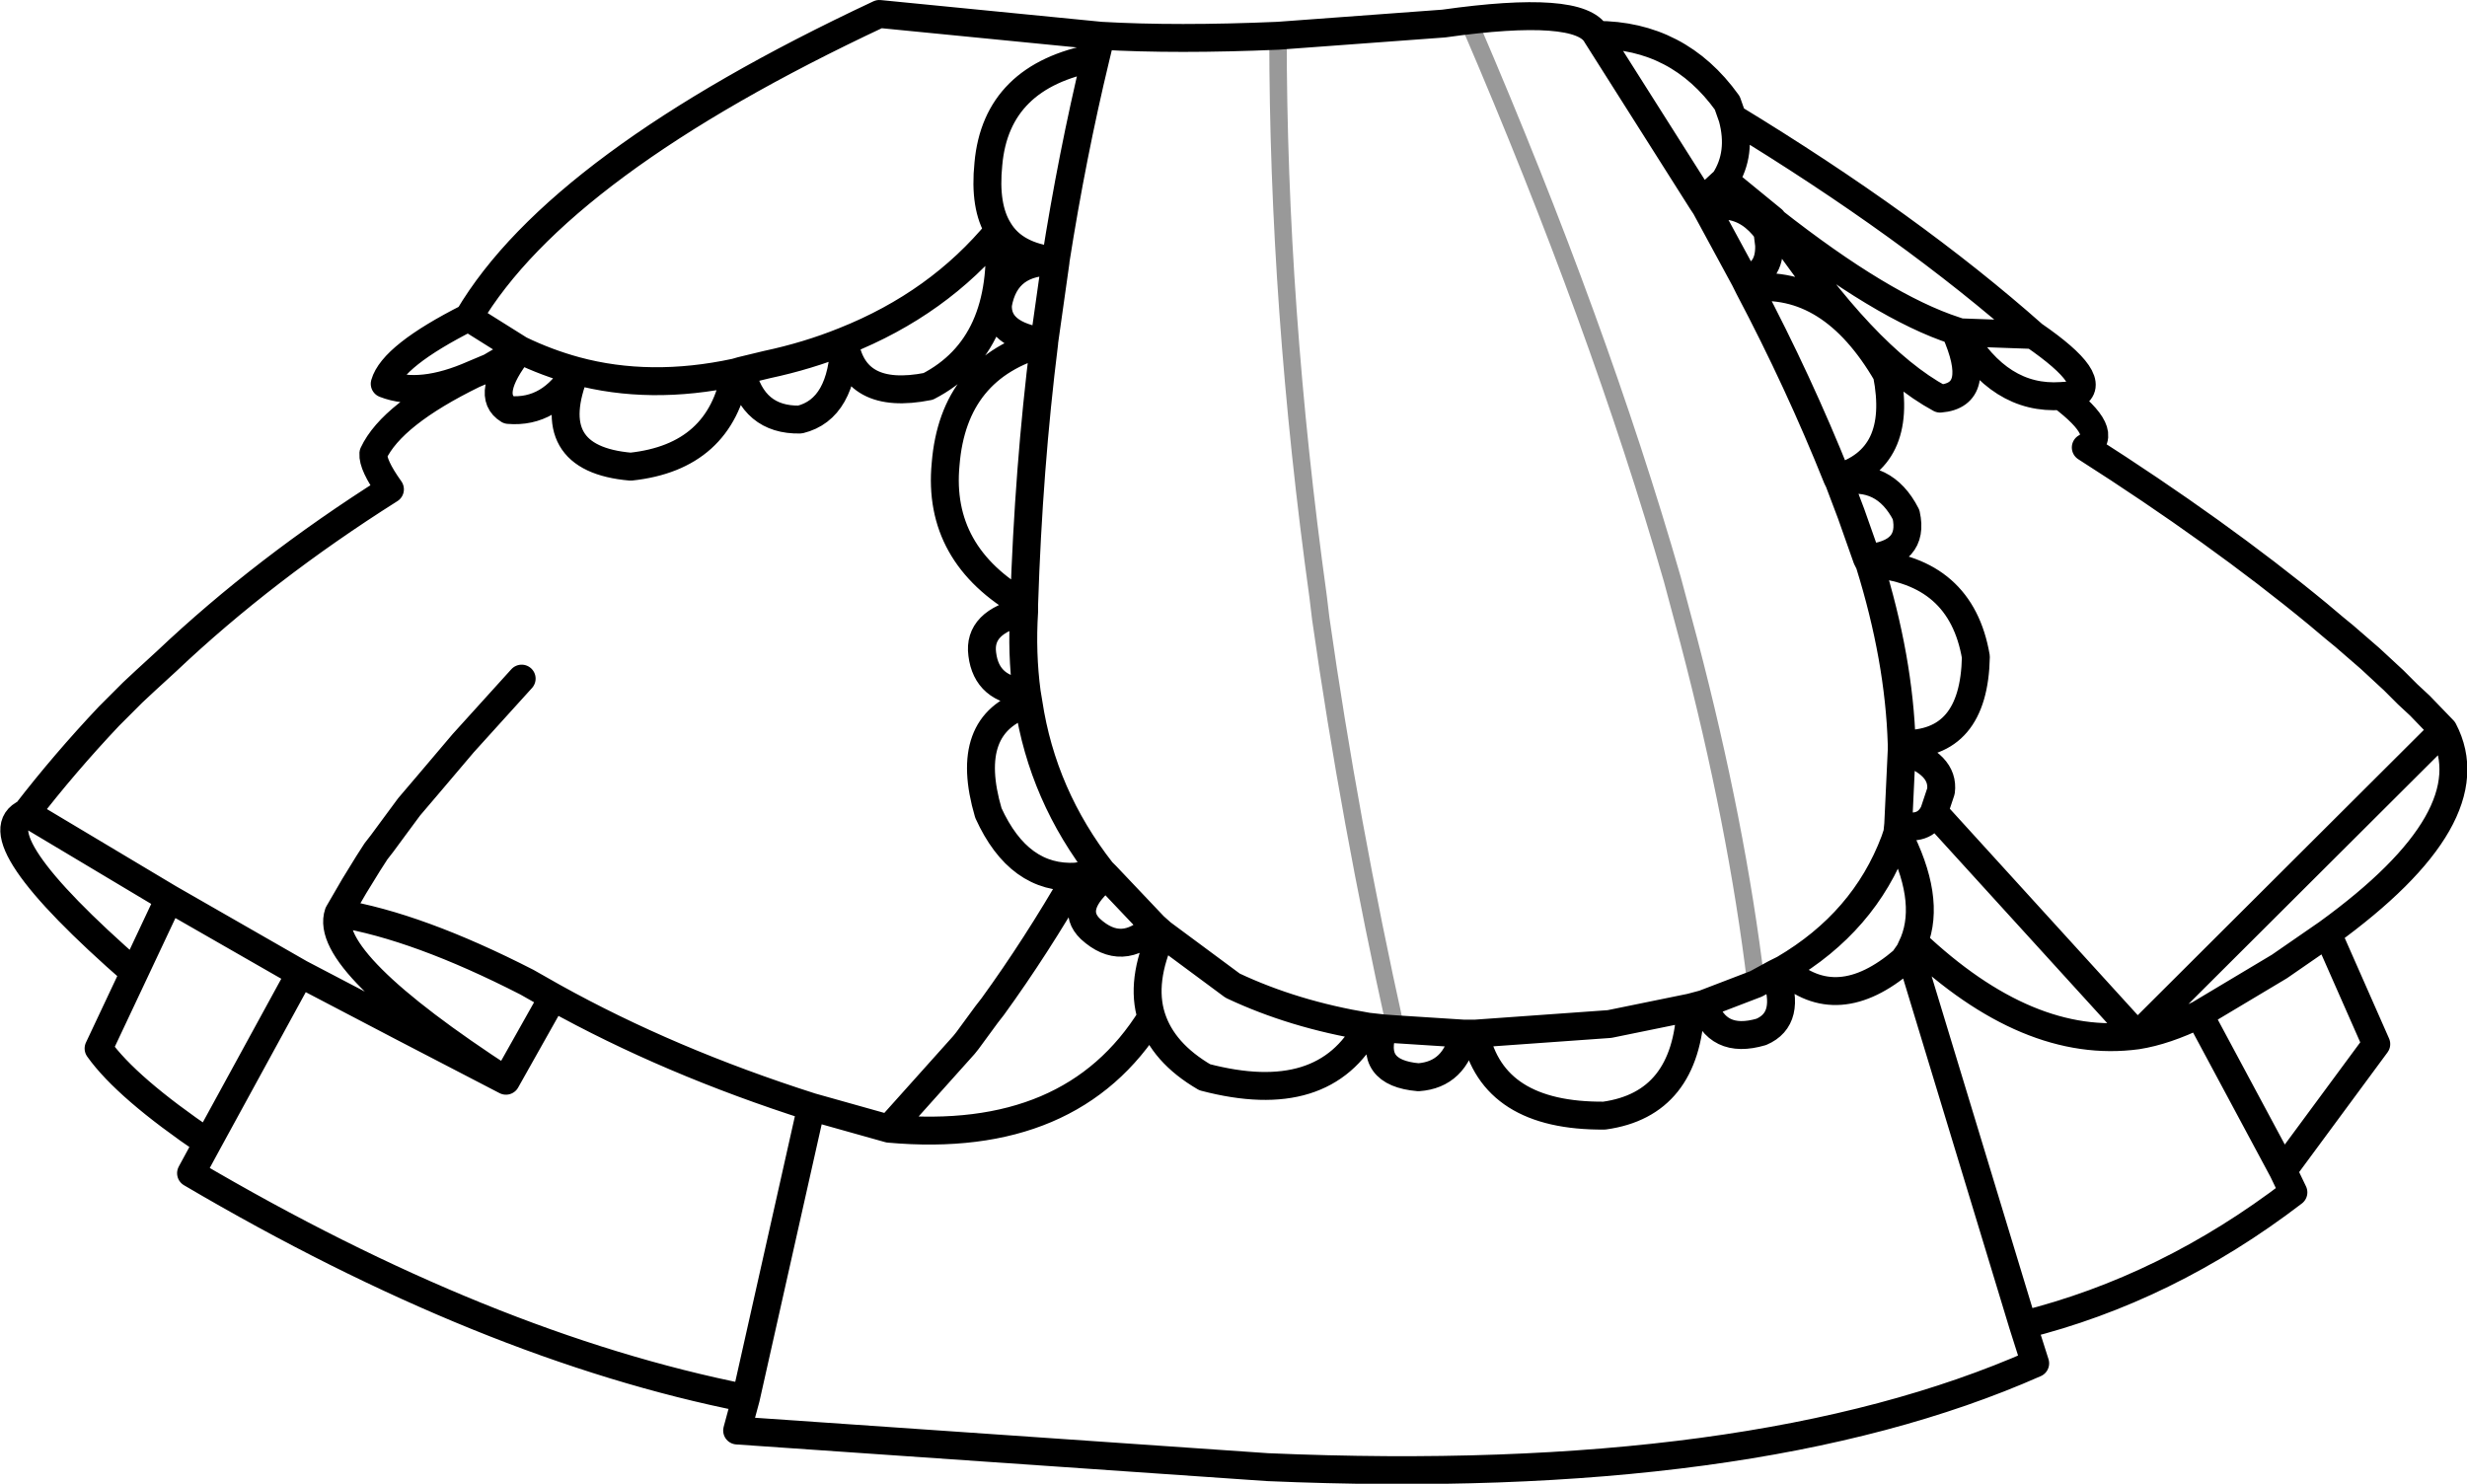 <?xml version="1.0" encoding="UTF-8" standalone="no"?>
<svg xmlns:xlink="http://www.w3.org/1999/xlink" height="85.05px" width="141.4px" xmlns="http://www.w3.org/2000/svg">
  <g transform="matrix(1.0, 0.0, 0.0, 1.0, 70.7, 42.5)">
    <path d="M28.15 -32.15 Q29.15 -33.7 28.6 -35.75 L28.3 -36.6 Q25.5 -40.5 20.8 -40.5 L26.85 -30.95 28.15 -32.15 30.9 -29.9 30.9 -29.85 Q37.2 -24.9 41.35 -23.55 L41.65 -23.45 45.85 -23.3 Q38.8 -29.55 28.6 -35.75 M27.05 -30.65 L29.3 -26.5 Q30.75 -26.8 30.7 -28.45 L30.6 -29.25 Q29.65 -30.55 28.35 -30.7 L27.05 -30.65 26.85 -30.95 M29.3 -26.5 L29.55 -26.0 Q34.25 -26.55 37.45 -21.05 38.4 -16.2 34.6 -15.1 L34.7 -14.9 Q37.3 -15.45 38.55 -13.0 39.05 -10.75 36.3 -10.5 L36.45 -10.2 Q41.7 -9.8 42.55 -4.85 42.45 0.25 38.3 0.15 L38.3 0.5 Q40.75 1.3 40.55 2.85 L40.15 4.05 51.8 16.85 69.35 -0.65 68.0 -2.05 67.3 -2.7 66.5 -3.5 65.15 -4.75 63.65 -6.05 63.1 -6.5 62.15 -7.3 Q56.45 -12.0 48.85 -16.85 50.3 -17.65 47.45 -19.8 43.9 -19.55 41.65 -23.45 M28.35 -30.7 L28.15 -32.15 M41.35 -23.55 Q43.0 -19.85 40.5 -19.65 36.15 -22.0 30.9 -29.85 31.2 -28.75 30.7 -28.45 M69.35 -0.65 Q71.95 4.3 62.7 11.0 L65.5 17.35 60.15 24.6 60.75 25.85 Q53.5 31.4 45.25 33.45 L45.95 35.65 Q29.8 42.8 1.95 41.6 L-28.45 39.5 -27.95 37.65 Q-42.85 34.7 -59.75 24.75 L-58.8 23.0 Q-63.45 19.85 -65.05 17.6 L-63.0 13.25 Q-72.05 5.35 -69.2 4.1 -67.0 1.25 -64.45 -1.45 L-63.1 -2.8 -62.35 -3.5 -61.15 -4.6 Q-55.55 -9.9 -48.35 -14.45 -49.35 -15.85 -49.3 -16.5 -48.25 -18.75 -43.55 -21.05 -46.6 -19.7 -48.65 -20.5 -48.2 -22.1 -43.85 -24.3 -38.65 -33.1 -20.3 -41.7 L-7.6 -40.45 Q-3.25 -40.2 2.55 -40.45 L12.05 -41.15 Q19.85 -42.25 20.8 -40.5 M9.3 16.5 L13.2 16.75 13.85 16.75 21.55 16.2 26.2 15.25 26.95 15.05 29.95 13.9 31.05 13.3 31.55 13.05 Q36.15 10.35 37.9 5.7 L38.05 5.25 38.1 4.75 38.3 0.5 M36.3 -10.5 L35.4 -13.05 34.7 -14.9 M29.55 -26.0 Q32.4 -20.6 34.6 -15.1 M45.85 -23.3 Q49.7 -20.65 48.2 -19.85 L47.45 -19.8 M60.15 24.6 L55.35 15.65 Q53.4 16.6 51.8 16.85 45.55 17.7 39.0 11.5 L38.75 12.05 45.25 33.45 M62.7 11.0 L59.95 12.9 55.35 15.65 M38.1 4.75 Q39.6 5.2 40.15 4.05 M39.0 11.5 Q40.0 9.0 38.05 5.25 M26.95 15.05 Q27.7 17.4 30.25 16.65 32.0 15.9 31.05 13.3 M13.85 16.75 Q14.85 21.5 21.25 21.45 25.95 20.8 26.2 15.25 M31.55 13.05 Q34.6 15.8 38.4 12.55 L38.75 12.05 M-7.6 -40.45 L-7.9 -39.2 Q-9.25 -33.6 -10.2 -27.55 L-10.2 -27.5 -10.85 -22.9 -10.85 -22.85 Q-11.75 -15.65 -12.0 -7.85 L-12.0 -7.45 Q-12.15 -5.05 -11.85 -2.8 L-11.75 -2.2 Q-10.95 3.1 -7.55 7.45 L-7.3 7.7 -4.55 10.6 -4.1 11.0 -0.05 14.0 Q3.45 15.65 7.7 16.35 L8.6 16.45 9.3 16.5 M8.6 16.45 Q7.7 19.0 10.6 19.25 12.7 19.1 13.2 16.75 M38.3 0.15 Q38.15 -4.75 36.45 -10.2 M-43.55 -21.05 L-42.6 -21.45 -40.9 -22.45 -43.85 -24.3 M-40.9 -22.45 Q-42.95 -19.85 -41.55 -19.0 -39.15 -18.8 -37.7 -21.25 -39.35 -21.7 -40.9 -22.45 M-7.9 -39.2 Q-13.6 -38.15 -14.05 -33.1 -14.3 -30.65 -13.45 -29.3 -12.55 -27.8 -10.2 -27.55 M-10.2 -27.5 Q-13.05 -27.6 -13.5 -25.05 -13.6 -23.3 -10.85 -22.9 M-28.55 -21.15 Q-33.45 -20.1 -37.7 -21.25 -39.75 -16.2 -34.55 -15.75 -29.4 -16.3 -28.55 -21.15 L-28.2 -21.25 -26.75 -21.6 Q-24.4 -22.1 -22.3 -22.95 -16.9 -25.1 -13.45 -29.3 -12.95 -22.7 -17.5 -20.35 -21.8 -19.5 -22.3 -22.95 -22.4 -19.05 -24.85 -18.45 -27.55 -18.4 -28.2 -21.25 M-10.85 -22.85 Q-16.05 -21.45 -16.5 -15.9 -17.0 -10.7 -12.0 -7.85 M-12.0 -7.45 Q-14.65 -6.85 -14.4 -5.0 -14.15 -2.95 -11.85 -2.8 M-11.75 -2.2 Q-15.55 -1.0 -14.05 4.1 -12.3 7.95 -9.0 7.75 L-7.55 7.45 M-7.3 7.7 Q-9.5 9.5 -8.2 10.75 -6.4 12.4 -4.55 10.6 M-9.0 7.75 Q-11.3 11.75 -13.8 15.2 L-14.15 15.65 -15.25 17.15 -15.45 17.4 -19.75 22.2 Q-9.25 23.15 -4.7 15.8 -5.35 13.75 -4.1 11.0 M-4.7 15.8 Q-4.05 17.85 -1.65 19.25 5.2 21.05 7.7 16.35 M-39.0 14.65 L-40.5 13.8 Q-46.75 10.6 -51.3 9.85 -52.25 12.6 -41.7 19.45 L-39.0 14.65 Q-32.35 18.35 -24.2 20.95 L-19.75 22.2 M-24.2 20.95 L-27.95 37.65 M-51.3 9.85 L-50.4 8.3 -49.6 7.0 -49.15 6.3 -48.8 5.85 -48.1 4.9 -47.25 3.75 -46.1 2.4 -44.15 0.1 -40.8 -3.6 M-58.8 23.0 L-53.5 13.3 -61.0 9.0 -63.0 13.25 M-41.7 19.45 Q-47.6 16.4 -53.5 13.3 M-61.0 9.0 L-69.2 4.1" fill="none" stroke="#000000" stroke-linecap="round" stroke-linejoin="round" stroke-width="1.6"/>
    <path d="M2.55 -40.45 Q2.55 -24.9 4.85 -8.3 L5.0 -7.05 Q6.65 4.55 9.3 16.5 M29.95 13.9 Q28.85 4.75 26.1 -5.75 L25.15 -9.3 Q20.95 -23.9 13.6 -41.0" fill="none" stroke="#000000" stroke-linecap="round" stroke-linejoin="round" stroke-opacity="0.4" stroke-width="1.0"/>
  </g>
</svg>
